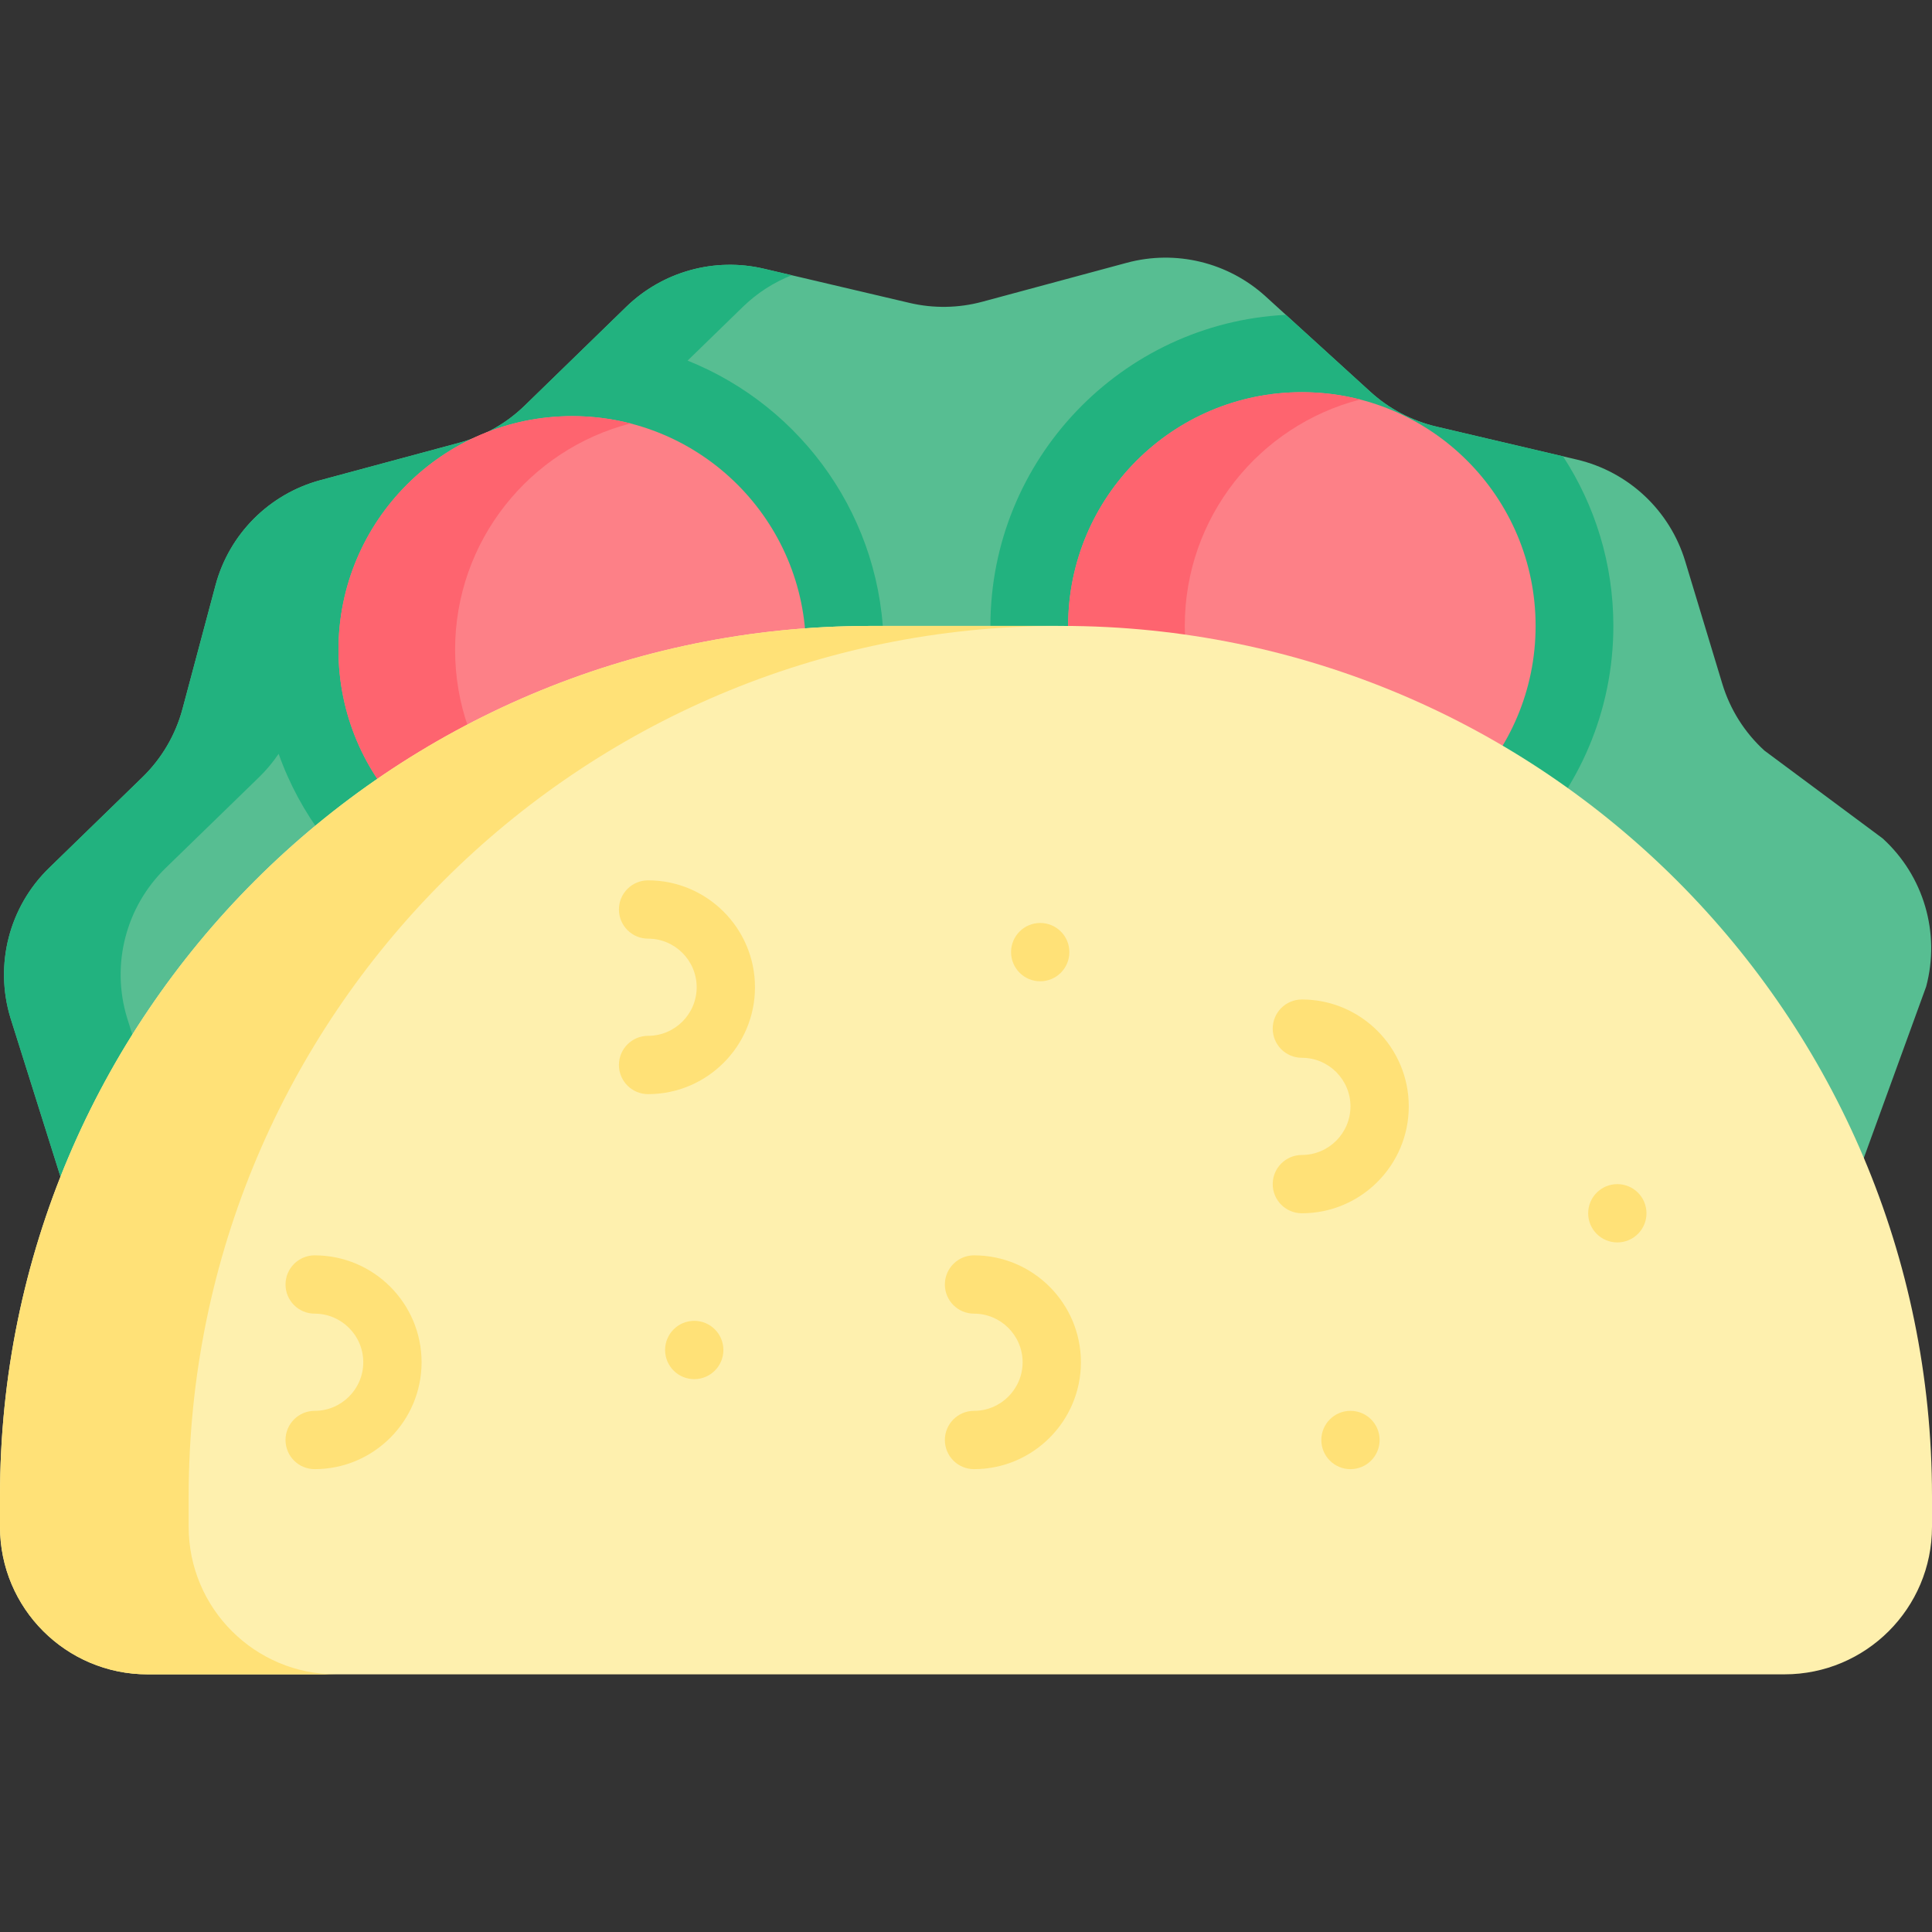 <svg id="Capa_1" enable-background="new 0 0 512 512" height="512" viewBox="0 0 512 512" width="512" xmlns="http://www.w3.org/2000/svg"><rect x="0" y="0" width="512" height="512" fill="#333333" stroke="none"/><g><path d="m510.45 261.47-17.6 48.38-445.03 4.81-30.8.33-14.27-45.31c-4.26-14.09-.31-29.38 10.25-39.65l24.76-24.07c5.1-4.96 8.76-11.2 10.6-18.07l8.75-32.78c3.63-13.59 14.23-24.2 27.8-27.86l36.92-9.95c6.47-1.75 12.39-5.12 17.2-9.79l26.94-26.2c9.64-9.36 23.38-13.17 36.46-10.1l7.38 1.73h.01l31.24 7.34c6.34 1.49 12.96 1.38 19.25-.31l38.31-10.33c12.97-3.5 26.83-.14 36.77 8.9l27.79 25.3c4.95 4.52 10.98 7.69 17.51 9.22l37.22 8.74c13.68 3.22 24.62 13.48 28.69 26.94l9.83 32.48c2.06 6.8 5.92 12.93 11.18 17.71l31.31 23.26c10.89 9.91 15.33 25.06 11.53 39.28z" fill="#57be92"/><path d="m234.19 172.23c0 45.51-37.03 82.53-82.55 82.53-35.85 0-66.43-22.98-77.8-54.99-1.51 2.23-3.24 4.3-5.18 6.19l-24.76 24.07c-10.55 10.27-14.51 25.56-10.24 39.65l14.16 44.98-30.8.33-14.27-45.31c-4.26-14.09-.31-29.38 10.25-39.65l24.76-24.07c5.1-4.96 8.76-11.2 10.6-18.07l8.75-32.78c3.63-13.59 14.23-24.2 27.8-27.86l36.92-9.95c6.47-1.75 12.39-5.12 17.2-9.79l26.94-26.2c9.64-9.36 23.38-13.17 36.46-10.1l7.38 1.73c-4.75 1.88-9.15 4.7-12.93 8.37l-14.66 14.26c30.42 12.17 51.97 41.94 51.97 76.66z" fill="#22b27f"/><path d="m427.556 165.88c0 45.513-37.035 82.538-82.549 82.538-45.513 0-82.538-37.025-82.538-82.538 0-44.102 34.748-80.231 78.294-82.445l22.417 20.408c4.955 4.512 10.982 7.685 17.513 9.22l33.522 7.87c8.437 12.94 13.341 28.382 13.341 44.947z" fill="#22b27f"/><circle cx="151.644" cy="172.222" fill="#fd8087" r="61.942"/><path d="m167.095 232.224c-4.945 1.267-10.116 1.937-15.453 1.937-34.212 0-61.945-27.733-61.945-61.934 0-34.212 27.732-61.945 61.945-61.945 5.336 0 10.508.67 15.453 1.937-26.733 6.871-46.492 31.132-46.492 60.008 0 28.865 19.759 53.126 46.492 59.997z" fill="#fe646f"/><circle cx="345.01" cy="165.876" fill="#fd8087" r="61.942"/><path d="m360.46 225.878c-4.945 1.267-10.116 1.937-15.453 1.937-34.202 0-61.934-27.732-61.934-61.934 0-34.212 27.732-61.945 61.934-61.945 5.337 0 10.508.67 15.453 1.937-26.733 6.871-46.482 31.132-46.482 60.008.001 28.865 19.749 53.126 46.482 59.997z" fill="#fe646f"/><path d="m472.895 443.718h-433.79c-21.597 0-39.105-17.508-39.105-39.105v-8.14c0-127.355 103.241-230.596 230.596-230.596h50.807c127.356-.001 230.597 103.241 230.597 230.595v8.14c0 21.598-17.508 39.106-39.105 39.106z" fill="#fef0ae"/><path d="m50 396.47v8.14c0 21.6 17.51 39.11 39.11 39.11h-50c-21.6 0-39.11-17.51-39.11-39.11v-8.14c0-127.35 103.24-230.59 230.6-230.59h50c-127.36 0-230.6 103.24-230.6 230.59z" fill="#ffe177"/><g><g><path d="m83.393 389.34c-4.268 0-7.726-3.459-7.726-7.726s3.459-7.726 7.726-7.726c7.101 0 12.877-5.777 12.877-12.877 0-7.101-5.777-12.877-12.877-12.877-4.268 0-7.726-3.459-7.726-7.726s3.459-7.726 7.726-7.726c15.621 0 28.33 12.709 28.33 28.33 0 15.619-12.709 28.328-28.33 28.328z" fill="#ffe177"/></g><g><path d="m258.125 389.34c-4.268 0-7.726-3.459-7.726-7.726s3.459-7.726 7.726-7.726c7.101 0 12.877-5.777 12.877-12.877 0-7.101-5.777-12.877-12.877-12.877-4.268 0-7.726-3.459-7.726-7.726s3.459-7.726 7.726-7.726c15.621 0 28.33 12.709 28.33 28.33 0 15.619-12.71 28.328-28.33 28.328z" fill="#ffe177"/></g><g><path d="m171.748 289.958c-4.268 0-7.726-3.459-7.726-7.726s3.459-7.726 7.726-7.726c7.101 0 12.877-5.777 12.877-12.877 0-7.101-5.777-12.877-12.877-12.877-4.268 0-7.726-3.459-7.726-7.726s3.459-7.726 7.726-7.726c15.621 0 28.33 12.709 28.33 28.33s-12.709 28.328-28.33 28.328z" fill="#ffe177"/></g><g><path d="m345.01 321.532c-4.268 0-7.726-3.459-7.726-7.726s3.459-7.726 7.726-7.726c7.101 0 12.877-5.777 12.877-12.877 0-7.101-5.777-12.877-12.877-12.877-4.268 0-7.726-3.459-7.726-7.726s3.459-7.726 7.726-7.726c15.621 0 28.33 12.709 28.33 28.33 0 15.619-12.709 28.328-28.33 28.328z" fill="#ffe177"/></g><g fill="#ffe177"><path d="m183.981 365.486c-4.267 0-7.726-3.459-7.726-7.726 0-4.267 3.459-7.726 7.726-7.726 4.267 0 7.726 3.459 7.726 7.726 0 4.267-3.459 7.726-7.726 7.726z"/><path d="m357.888 389.34c-4.267 0-7.726-3.459-7.726-7.726 0-4.267 3.459-7.726 7.726-7.726 4.267 0 7.726 3.459 7.726 7.726 0 4.267-3.459 7.726-7.726 7.726z"/><path d="m275.667 260.049c-4.267 0-7.726-3.459-7.726-7.726 0-4.267 3.459-7.726 7.726-7.726 4.267 0 7.726 3.459 7.726 7.726.001 4.267-3.459 7.726-7.726 7.726z"/><path d="m428.607 329.258c-4.267 0-7.726-3.459-7.726-7.726 0-4.267 3.459-7.726 7.726-7.726 4.267 0 7.726 3.459 7.726 7.726 0 4.267-3.459 7.726-7.726 7.726z"/></g></g></g></svg>